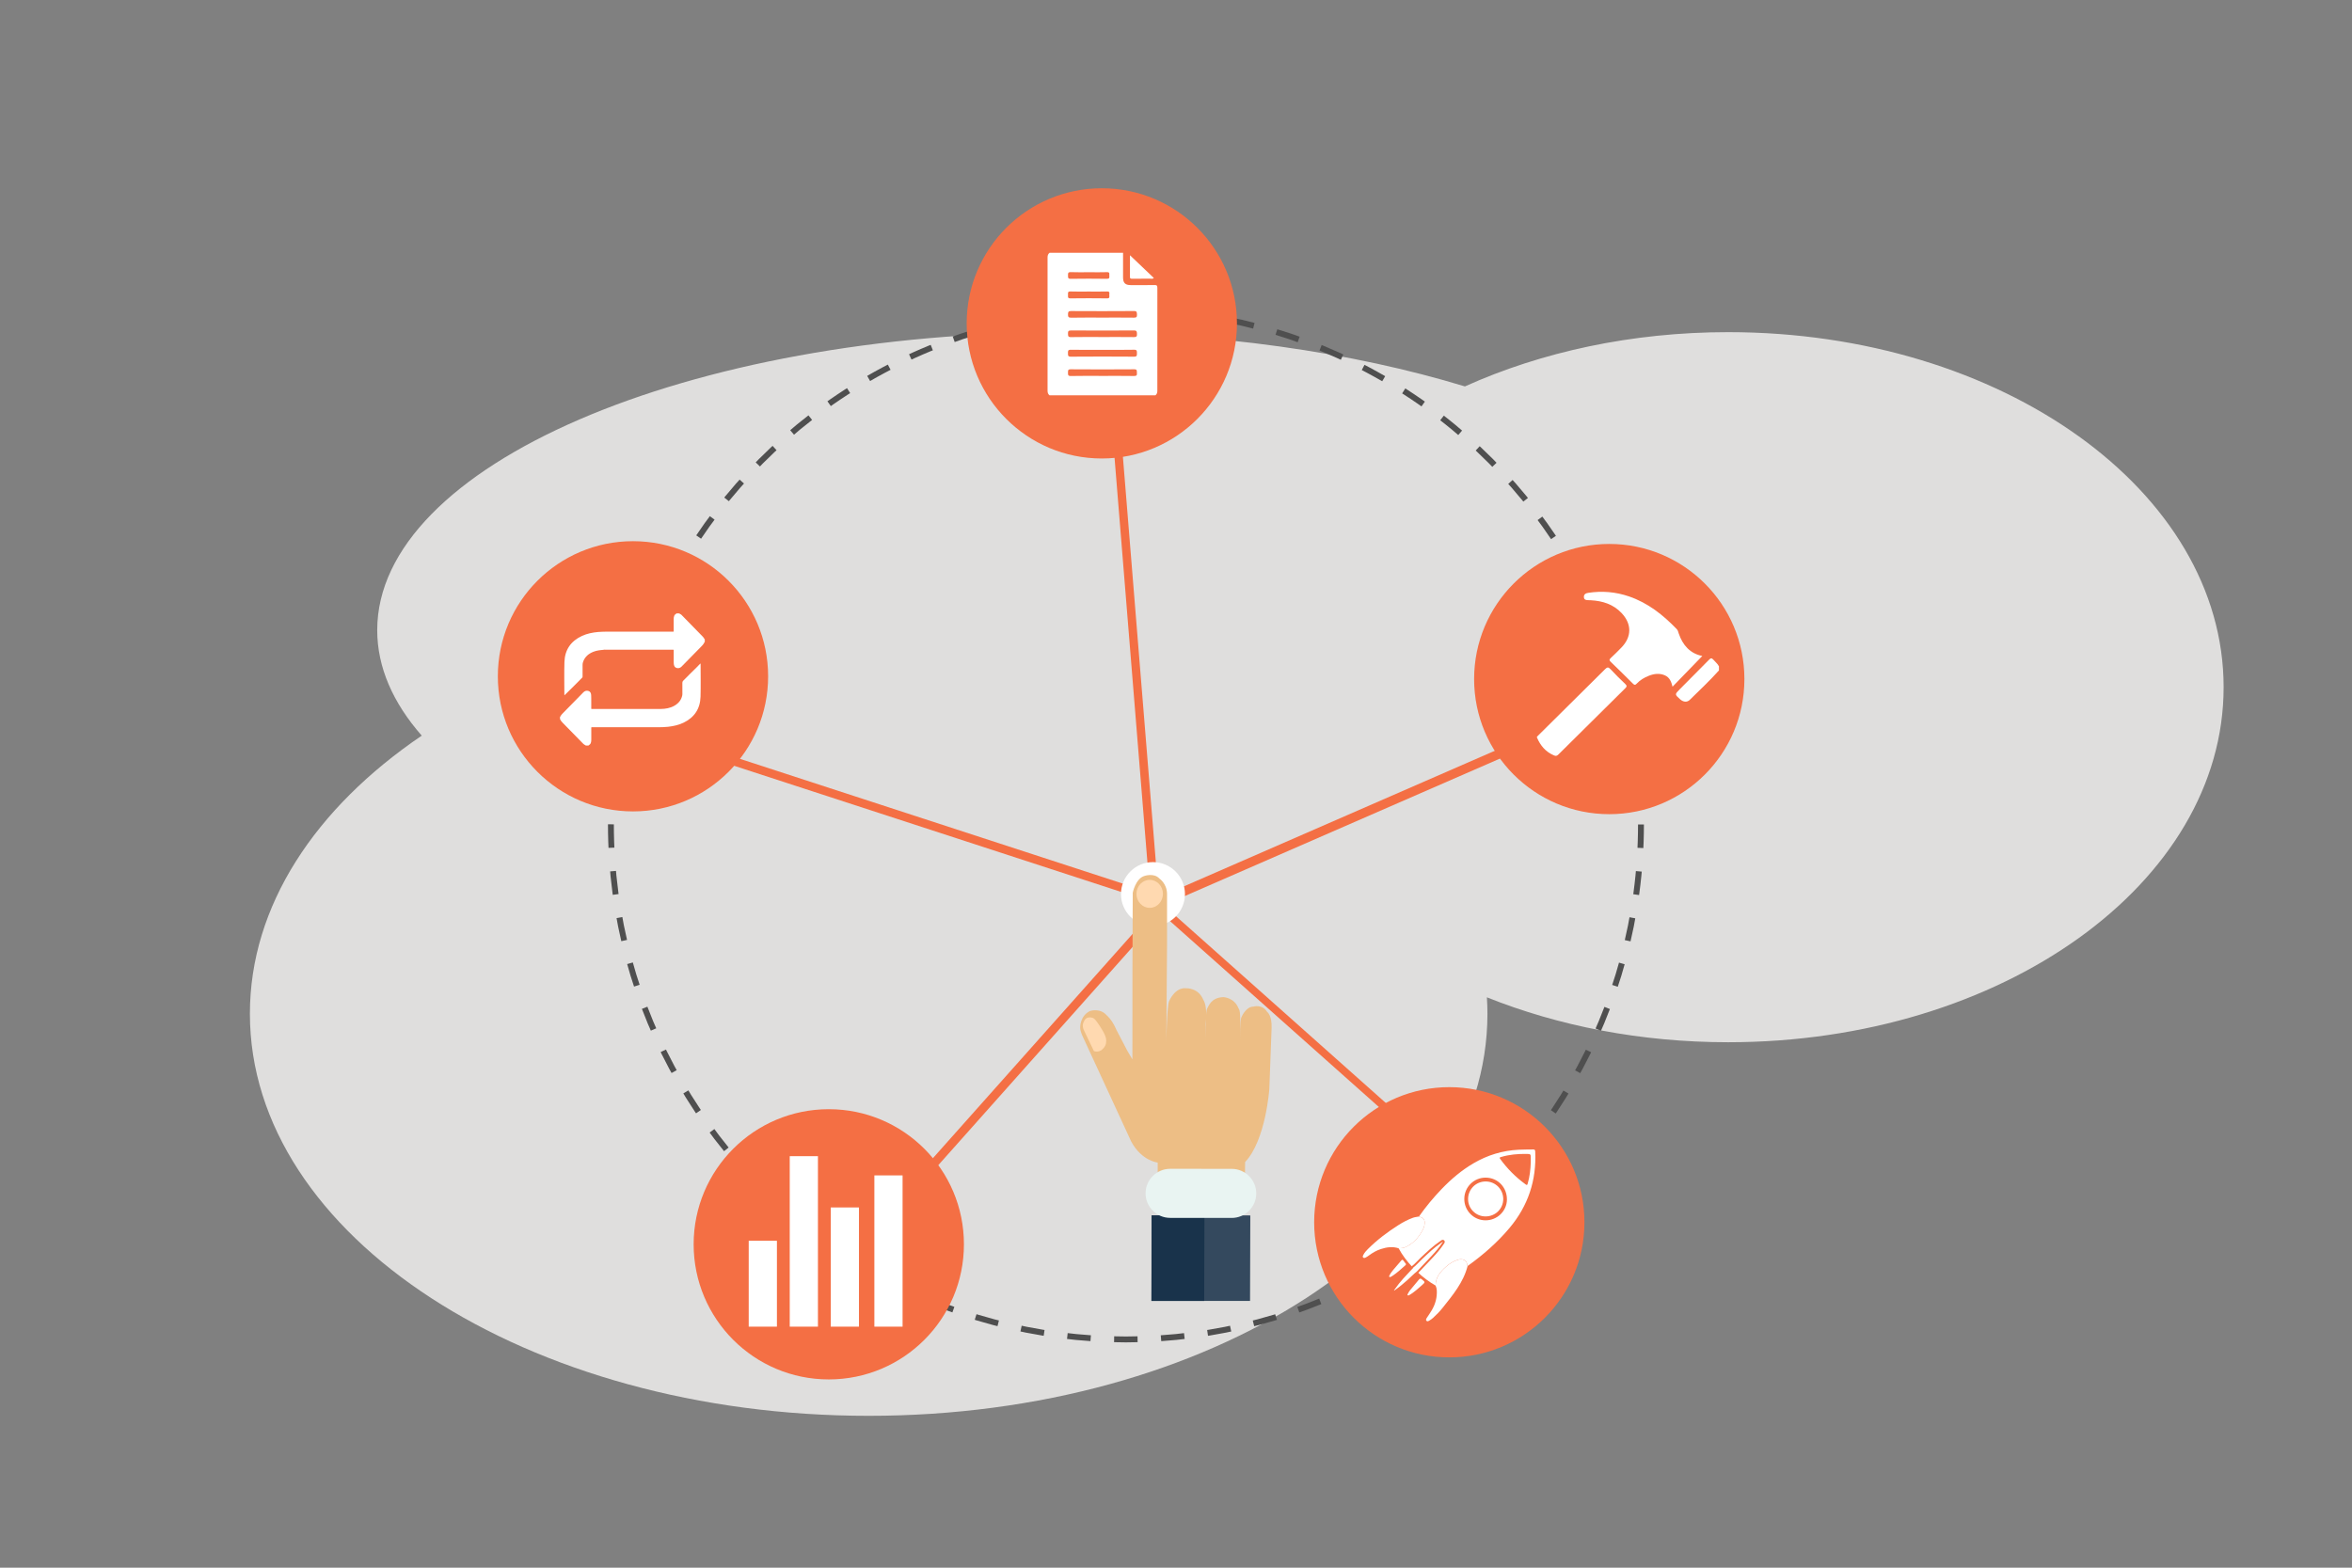 <?xml version="1.0" encoding="utf-8"?>
<!-- Generator: Adobe Illustrator 24.0.2, SVG Export Plug-In . SVG Version: 6.00 Build 0)  -->
<svg version="1.1" id="Capa_1" xmlns="http://www.w3.org/2000/svg" xmlns:xlink="http://www.w3.org/1999/xlink" x="0px" y="0px"
	 viewBox="0 0 1200 800" style="enable-background:new 0 0 1200 800;" xml:space="preserve">
<rect x="0" y="0" width="1200" height="800" fill="#808080" stroke="none"/>
<style type="text/css">
	.st0{opacity:0.89;fill:#EAE9E8;}
	.st1{fill:#F46F44;}
	.st2{fill:#EDBE85;}
	.st3{fill:#FAAD18;}
	.st4{fill:#BCBCBC;}
	.st5{fill:#19334B;}
	.st6{fill:#A0A0A0;}
	.st7{fill:#34495E;}
	.st8{fill:#C4C4C4;}
	.st9{fill:#DDA936;}
	.st10{fill:#D8D8D8;}
	.st11{fill:#3A3A3A;}
	.st12{fill:#221F1F;}
	.st13{opacity:0.2;fill:#221F1F;}
	.st14{fill:#898989;}
	.st15{fill:#FFD15F;}
	.st16{fill:#DCB99D;}
	.st17{fill:#EED3B7;}
	.st18{fill:#72583B;}
	.st19{fill:#F4F4F4;}
	.st20{fill:#3C444F;}
	.st21{fill:#D1AD93;}
	.st22{fill:#DBDCDD;}
	.st23{fill:#303030;}
	.st24{fill:#252926;}
	.st25{fill:#87CDCD;}
	.st26{fill:#1CA69F;}
	.st27{fill:#F4BB2D;}
	.st28{fill:#2F4358;}
	.st29{fill:#DDDDDD;}
	.st30{fill:#B3B2B3;}
	.st31{fill:#313D4D;}
	.st32{fill:#F59326;}
	.st33{fill:#CCCBCB;}
	.st34{fill:#5B6375;}
	.st35{fill:#73BCC4;}
	.st36{fill:#5E9BA3;}
	.st37{fill:#74C4E5;}
	.st38{opacity:0.8;fill:#2F363E;}
	.st39{fill:#F3715B;}
	.st40{fill:#FFFFFF;}
	.st41{fill:#FFD9B0;}
	.st42{fill:#E9F4F2;}
	.st43{fill:none;stroke:#4F4F4F;stroke-width:3;stroke-miterlimit:10;stroke-dasharray:11.965,11.965;}
	.st44{fill:#FFFFFF;stroke:#F46F44;stroke-miterlimit:10;}
</style>
<path class="st0" d="M127.5,517.31c0,113.32,141.34,205.19,315.7,205.19s315.7-91.87,315.7-205.19c0-2.8-0.11-5.59-0.28-8.37
	c36.43,14.59,78.41,22.92,123.11,22.92c139.6,0,252.77-81.12,252.77-181.18S1021.33,169.5,881.73,169.5
	c-49.36,0-95.41,10.15-134.33,27.69c-57.32-17.44-127.23-27.69-202.69-27.69c-194.54,0-352.25,68.09-352.25,152.08
	c0,18.95,8.05,37.09,22.72,53.82C160.88,412.25,127.5,462.24,127.5,517.31z"/>
<rect x="429.93" y="344.79" transform="matrix(0.081 0.997 -0.997 0.081 878.934 -259.256)" class="st1" width="300.22" height="4.29"/>
<rect x="431.65" y="538.54" transform="matrix(-0.665 0.747 -0.747 -0.665 1275.296 509.809)" class="st1" width="183.47" height="4.42"/>
<rect x="287.93" y="406.79" transform="matrix(0.951 0.31 -0.31 0.951 148.103 -115.51)" class="st1" width="300.22" height="4.29"/>
<rect x="549.08" y="541.89" transform="matrix(0.747 0.665 -0.665 0.747 534.77 -316.106)" class="st1" width="266.39" height="3.89"/>
<rect x="576.78" y="406.34" transform="matrix(-0.917 0.4 -0.4 -0.917 1525.131 499.171)" class="st1" width="267.41" height="4.7"/>
<circle class="st40" cx="588.25" cy="456.26" r="16.32"/>
<g>
	<path class="st2" d="M590.67,598.67v-5.41c0,0-8.15-0.78-13.49-10.67l-24.7-53.51c0,0-1.46-2.98-1.36-4.74c0,0-0.2-5.84,4.99-8.42
		c0,0,5.16-1.74,8.56,2.23c0,0,2.58,1.92,4.93,7.39l5.54,10.63l2.62,4.43l0.02-43.64l0.15-41.39c0,0,1.39-7,5.75-8.5
		c0,0,5.02-1.85,7.86,1.27c0,0,3.77,2.49,3.89,7.69v26.26l-0.38,49.8c0,0,0.29-18.22,1.39-21.08c0,0,2.93-7.38,8.88-6.68
		c0,0,6.12-0.29,8.61,5.9c0,0,2.35,2.9,1.17,12.35l0.1,9.69c0,0-0.2-16.14,0.64-17.47c0.83-1.33,1.96-5.73,8.37-5.96
		c0,0,5.63,0.23,7.73,5.84c0,0,0.83,0.29,0.83,5.44l0.24,10.64c0,0-0.34-10.7,0.34-11.57c0,0,2.2-5.5,6.12-5.5
		c0,0,4.5-1.45,7.05,2.72c0,0,2.5,1.62,2.25,8.21l-1.15,31.03c0,0-1.78,26.2-12.36,37.36l-0.07,5.65H590.67z"/>
	<path class="st41" d="M557.88,519.58c0,0-3.69-1.69-4.93,1.9c0,0-1.29,1.82,0.26,4.64l4.89,10.22c0,0,1.63,0.84,3.69-0.34
		c0,0,2.66-1.77,2.57-4.47c0,0,0.47-1.69-1.59-5.23C562.77,526.29,559.38,520.34,557.88,519.58z"/>
	<ellipse class="st41" cx="586.58" cy="456.14" rx="6.75" ry="7.14"/>
	<polygon class="st7" points="587.46,663.86 637.78,663.86 637.91,620.24 614.51,620.22 587.6,620.2 587.51,620.2 	"/>
	<polygon class="st5" points="587.48,663.86 614.39,663.86 614.51,620.23 587.6,620.22 	"/>
	<path class="st42" d="M628.42,621.52l-31.43-0.03c-6.89-0.01-12.51-5.65-12.51-12.53v0c0.01-6.89,5.65-12.51,12.53-12.51
		l31.43,0.03c6.89,0.01,12.51,5.65,12.51,12.53l0,0C640.95,615.9,635.31,621.53,628.42,621.52z"/>
</g>
<g>
	<circle class="st43" cx="574.46" cy="420.75" r="262.77"/>
</g>
<circle class="st1" cx="562.15" cy="165.02" r="68.95"/>
<circle class="st1" cx="821.05" cy="346.53" r="68.95"/>
<circle class="st1" cx="739.44" cy="623.73" r="68.95"/>
<circle class="st1" cx="422.85" cy="634.98" r="68.95"/>
<circle class="st1" cx="322.95" cy="345.12" r="68.95"/>
<g>
	<path class="st40" d="M784.16,375.95c11.58-11.47,23.17-22.92,34.71-34.42c1.1-1.1,1.7-1.25,2.83-0.03
		c2.42,2.63,4.99,5.13,7.57,7.6c0.84,0.81,0.82,1.26,0,2.07c-11.41,11.25-22.79,22.53-34.15,33.84c-0.76,0.76-1.33,0.88-2.29,0.47
		c-4.23-1.79-6.91-5-8.67-9.12C784.16,376.23,784.16,376.09,784.16,375.95z"/>
	<path class="st40" d="M877.02,342.11c-4.69,5.26-9.85,10.05-14.85,15c-1.43,1.42-3.37,1.18-4.98-0.27c-2.78-2.5-2.77-2.5-0.19-5.09
		c4.99-5.01,9.99-10.01,14.93-15.06c0.85-0.87,1.37-1.06,2.22-0.06c0.96,1.14,2.18,2.05,2.87,3.42
		C877.02,340.73,877.02,341.42,877.02,342.11z"/>
	<path class="st40" d="M868.52,334.75c-4.97,5.12-10.01,10.33-15.18,15.67c-0.63-2.5-1.48-4.73-3.9-5.79
		c-2.74-1.19-5.5-0.85-8.2,0.22c-2.32,0.92-4.45,2.15-6.16,3.99c-0.72,0.78-1.13,0.87-1.93,0.06c-3.73-3.75-7.52-7.45-11.33-11.13
		c-0.74-0.71-0.89-1.15-0.05-1.93c1.87-1.72,3.66-3.53,5.44-5.35c5.39-5.5,5.4-12.11,0.08-17.7c-4.24-4.46-9.62-6.12-15.55-6.47
		c-0.41-0.02-0.82-0.02-1.24-0.04c-1.13-0.03-2.33-0.05-2.39-1.59c-0.06-1.49,1.03-1.99,2.27-2.17c7.04-1.07,13.94-0.49,20.7,1.82
		c9.68,3.3,17.41,9.44,24.39,16.69c0.61,0.63,0.75,1.42,1.01,2.2C858.54,329.29,862.33,333.53,868.52,334.75z"/>
</g>
<g>
	<path class="st40" d="M723.96,620.79c3.49-4.97,7.36-9.63,11.56-14.01c4.87-5.06,10.18-9.58,16.26-13.14
		c7.14-4.18,14.82-6.53,23.11-6.93c2.45-0.12,4.89-0.1,7.33-0.14c0.82-0.01,1.02,0.26,1.06,1.05c0.7,14.7-3.62,27.69-13.08,38.98
		c-6.26,7.47-13.54,13.8-21.43,19.46c-0.04-0.1-0.1-0.19-0.11-0.29c-0.19-3.04-2.72-3.56-4.81-2.92c-2.32,0.71-4.3,1.97-6.08,3.54
		c-2.91,2.57-5.37,5.43-5.31,9.66c-3.34-1.93-6.4-4.22-9.21-6.86c2.5-2.65,5.02-5.28,7.51-7.94c1.93-2.06,3.77-4.2,5.34-6.55
		c0.26-0.39,0.82-0.93,0.35-1.37c-0.44-0.42-0.94,0.14-1.34,0.41c-3.64,2.45-6.79,5.48-9.97,8.48c-1.52,1.44-2.87,3.06-4.53,4.35
		c-2.74-2.89-5.14-6.03-7.02-9.56c1.01-0.14,2.05-0.01,3.03-0.41c4.18-1.72,7-4.87,9.14-8.72c0.64-1.15,1.07-2.39,1.12-3.72
		c0.07-1.68-0.64-2.65-2.25-3.12C724.4,620.98,724.18,620.88,723.96,620.79z M781,593.05c0-0.62,0-1.24,0-1.86
		c0-2.3,0-2.31-2.27-2.34c-4.39-0.05-8.74,0.32-12.97,1.6c-0.62,0.19-0.82,0.33-0.38,0.93c3.65,5.03,7.98,9.39,13.02,13.03
		c0.61,0.44,0.81,0.36,1.02-0.35C780.48,600.47,780.9,596.78,781,593.05z M747.09,611.79c-0.04,6,4.76,10.89,10.75,10.95
		c5.99,0.06,10.95-4.71,11-10.58c0.06-6.27-4.65-11.15-10.79-11.21C752.02,600.9,747.13,605.72,747.09,611.79z"/>
	<path class="st40" d="M732.46,656.07c-0.06-4.23,2.4-7.09,5.31-9.66c1.78-1.57,3.76-2.83,6.08-3.54c2.09-0.64,4.62-0.12,4.81,2.92
		c0.01,0.1,0.07,0.19,0.11,0.29c-2.15,8.37-7.56,14.79-12.75,21.33c-1.48,1.86-3.15,3.56-4.91,5.15c-0.56,0.5-1.18,0.95-1.83,1.33
		c-0.45,0.26-1.04,0.62-1.51,0.12c-0.42-0.45-0.11-1,0.15-1.43c0.4-0.68,0.87-1.32,1.32-1.97c2.02-2.89,3.46-6.02,3.77-9.58
		C733.14,659.34,733.21,657.66,732.46,656.07z"/>
	<path class="st40" d="M723.96,620.79c0.22,0.09,0.44,0.19,0.67,0.26c1.61,0.47,2.32,1.44,2.25,3.12c-0.05,1.33-0.48,2.56-1.12,3.72
		c-2.14,3.85-4.96,7-9.14,8.72c-0.98,0.4-2.02,0.28-3.03,0.41c-3.09-1.03-6.12-0.59-9.11,0.39c-2.21,0.73-4.2,1.88-6.07,3.27
		c-0.5,0.37-1.01,0.72-1.56,1c-0.42,0.22-0.92,0.46-1.35,0.05c-0.45-0.43-0.13-0.91,0.08-1.33c0.55-1.13,1.38-2.05,2.26-2.93
		c4.69-4.7,9.96-8.68,15.55-12.24c2.39-1.52,4.87-2.85,7.54-3.81C721.92,621.07,722.95,621.01,723.96,620.79z"/>
	<path class="st44" d="M720.61,646.58c1.66-1.29,3.01-2.91,4.53-4.35c3.18-3,6.33-6.02,9.97-8.48c0.4-0.27,0.9-0.83,1.34-0.41
		c0.46,0.44-0.09,0.98-0.35,1.37c-1.57,2.35-3.41,4.49-5.34,6.55c-2.49,2.66-5.01,5.3-7.51,7.94c-1.74,1.3-3.16,2.94-4.8,4.35
		c-1.93,1.66-3.83,3.36-5.93,4.81c-0.47,0.33-1.12,1.03-1.6,0.56c-0.49-0.48,0.19-1.14,0.52-1.62c2.47-3.54,5.45-6.64,8.4-9.78
		C720.12,647.23,720.48,647,720.61,646.58z"/>
	<path class="st40" d="M718.64,661.08c-0.61,0.01-0.63-0.31-0.47-0.62c0.35-0.66,0.69-1.36,1.16-1.94c1.51-1.87,3.07-3.69,4.61-5.54
		c0.44-0.52,0.79-0.69,1.43-0.17c1.83,1.5,1.86,1.46,0.12,3.03c-1.81,1.64-3.65,3.23-5.68,4.58
		C719.4,660.7,718.96,660.9,718.64,661.08z"/>
	<path class="st40" d="M717.32,644.99c0.06,0.4-0.15,0.56-0.32,0.72c-2.21,1.97-4.38,3.98-6.89,5.58c-0.17,0.11-0.35,0.21-0.54,0.29
		c-0.25,0.11-0.55,0.23-0.76-0.03c-0.18-0.21,0-0.47,0.1-0.68c0.52-1.1,1.28-2.04,2.04-2.97c1.31-1.59,2.69-3.13,4.02-4.7
		c0.41-0.48,0.7-0.42,1.04,0.07C716.44,643.9,716.92,644.48,717.32,644.99z"/>
	<path class="st40" d="M757.91,620.75c-4.91,0-8.9-3.97-8.89-8.85c0.01-5.03,3.98-9,8.99-8.99c4.95,0.01,8.93,3.98,8.95,8.93
		C766.98,616.81,762.97,620.75,757.91,620.75z"/>
</g>
<g>
	<path class="st40" d="M285.71,365.72c0.13,0.13,0.15-0.03,0.17-0.08c0.28-0.61,0.72-1.09,1.18-1.56c3.53-3.6,7.05-7.2,10.59-10.8
		c0.72-0.74,1.64-0.99,2.62-0.67c0.96,0.31,1.28,1.16,1.34,2.07c0.07,1.1,0.04,2.21,0.05,3.32c0.01,1.05,0,2.09,0,3.14
		c0,0.75-0.11,0.66,0.68,0.66c7.18,0,14.36,0,21.54,0c4.4,0,8.8,0.02,13.2-0.01c2.49-0.02,4.91-0.44,7.1-1.72
		c2.05-1.2,3.44-2.91,3.92-5.28c0.04-0.2,0.05-0.4,0.05-0.6c0-1.92,0.02-3.84-0.01-5.76c-0.01-0.45,0.13-0.76,0.44-1.07
		c2.3-2.36,4.66-4.65,7-6.96c0.59-0.58,1.12-1.21,1.71-1.79c0.18,0.13,0.15,0.21,0.15,0.28c0,5.54,0.12,11.08-0.03,16.62
		c-0.17,6.17-3.15,10.64-8.74,13.31c-2.47,1.18-5.12,1.75-7.83,2.06c-1.87,0.21-3.74,0.23-5.61,0.23c-10.97,0-21.94,0-32.91,0
		c-0.77,0-0.65-0.06-0.65,0.65c0,1.92,0,3.84,0,5.76c0,0.55-0.05,1.09-0.24,1.61c-0.21,0.57-0.62,0.96-1.14,1.24
		c0,0,0,0.02,0.01,0.03c0.01,0.01,0.02,0.02,0.04,0.03c-0.53,0-1.06,0-1.59,0c0.02-0.02,0.04-0.03,0.06-0.05
		c0,0-0.01-0.03-0.02-0.04c-0.43-0.22-0.85-0.41-1.2-0.77c-3.48-3.57-6.97-7.13-10.46-10.69c-0.49-0.5-0.97-1.02-1.25-1.68
		c-0.02-0.05-0.04-0.18-0.15-0.07C285.71,366.66,285.71,366.19,285.71,365.72z"/>
	<path class="st40" d="M307.99,331.61c-1.75,0.12-3.48,0.32-5.13,0.95c-2.56,0.98-4.49,2.6-5.39,5.28
		c-0.17,0.49-0.25,0.99-0.24,1.52c0.01,1.94,0,3.87,0,5.81c0,0.22,0.01,0.42-0.17,0.61c-2.93,3.07-6.01,5.99-9.01,8.97
		c-0.13-0.04-0.11-0.13-0.11-0.2c0-5.57-0.13-11.15,0.04-16.71c0.19-6.21,3.25-10.67,8.9-13.3c2.66-1.24,5.5-1.79,8.41-2.05
		c1.79-0.16,3.58-0.15,5.38-0.15c10.8,0,21.6,0,32.4,0c0.77,0,0.65,0.06,0.65-0.64c0-1.92,0-3.84,0-5.76c0-0.56,0.05-1.12,0.26-1.65
		c0.22-0.55,0.62-0.92,1.13-1.2c0,0,0-0.02-0.01-0.03c-0.01-0.01-0.02-0.02-0.03-0.03c0.53,0,1.06,0,1.59,0
		c-0.01,0.01-0.03,0.02-0.04,0.02c-0.01,0.01-0.02,0.03-0.02,0.03c0.33,0.28,0.77,0.35,1.09,0.68c3.53,3.63,7.09,7.25,10.63,10.87
		c0.42,0.42,0.81,0.87,1.07,1.41c0.03,0.06,0.03,0.25,0.19,0.1c0,0.5,0,1,0,1.5c-0.16-0.08-0.15,0.08-0.18,0.15
		c-0.31,0.68-0.76,1.25-1.27,1.78c-3.47,3.54-6.94,7.09-10.42,10.62c-0.71,0.72-1.62,0.96-2.58,0.65c-0.92-0.29-1.22-1.1-1.35-1.96
		c-0.05-0.34-0.05-0.68-0.05-1.03c0-1.9,0-3.81,0-5.71c0-0.17,0.05-0.34-0.05-0.5c-0.19-0.24-0.46-0.16-0.7-0.16
		c-7.22,0-14.44,0-21.66,0c-4.21,0-8.42,0-12.63,0C308.45,331.45,308.18,331.37,307.99,331.61z"/>
	<path class="st40" d="M307.99,331.61c0.19-0.24,0.46-0.16,0.7-0.16c4.21,0,8.42,0,12.63,0c7.22,0,14.44,0,21.66,0
		c0.24,0,0.51-0.08,0.7,0.16c-0.16,0-0.31,0.01-0.47,0.01c-11.61,0-23.22,0-34.84,0C308.24,331.63,308.12,331.62,307.99,331.61z"/>
</g>
<g>
	<path class="st40" d="M535.49,129c12.5,0,25,0,37.5,0c0,4.2,0,8.39,0,12.59c0,2.78,1.1,3.89,3.89,3.9
		c4.04,0.01,8.07,0.05,12.11-0.03c1.17-0.02,1.51,0.23,1.5,1.47c-0.05,17.49-0.04,34.98-0.01,52.47c0,1-0.23,1.75-1.01,2.34
		c-18,0-35.99,0-53.99,0c-0.77-0.6-1.01-1.35-1.01-2.35c0.03-22.68,0.03-45.37,0-68.05C534.48,130.35,534.71,129.6,535.49,129z
		 M562.64,178.52c-5.44,0-10.88,0.07-16.32-0.04c-1.55-0.03-1.44,0.74-1.43,1.76c0,1.02-0.12,1.78,1.43,1.77
		c10.77-0.08,21.54-0.08,32.31,0c1.55,0.01,1.43-0.74,1.43-1.77c0-1.02,0.13-1.8-1.43-1.77
		C573.31,178.58,567.98,178.52,562.64,178.52z M562.49,162.07c5.33,0,10.65-0.04,15.98,0.03c1.23,0.02,1.7-0.26,1.62-1.57
		c-0.07-1.11,0.03-1.83-1.54-1.81c-10.7,0.08-21.41,0.07-32.11,0.01c-1.39-0.01-1.51,0.5-1.54,1.65c-0.03,1.27,0.2,1.77,1.63,1.74
		C551.83,162.02,557.16,162.07,562.49,162.07z M562.5,171.99c5.33,0,10.65-0.04,15.98,0.03c1.25,0.02,1.67-0.28,1.61-1.58
		c-0.06-1.13,0-1.82-1.56-1.81c-10.7,0.08-21.41,0.07-32.11,0c-1.42-0.01-1.54,0.54-1.52,1.68c0.03,1.06-0.04,1.75,1.46,1.72
		C551.74,171.92,557.12,171.99,562.5,171.99z M562.48,191.83c5.38,0,10.77-0.05,16.15,0.04c1.33,0.02,1.53-0.49,1.42-1.59
		c-0.09-0.9,0.32-1.83-1.34-1.82c-10.82,0.08-21.64,0.08-32.46,0c-1.46-0.01-1.34,0.7-1.35,1.66c-0.01,1.02-0.12,1.79,1.43,1.76
		C551.71,191.76,557.1,191.83,562.48,191.83z M555.37,148.78c-3.06,0-6.13,0.08-9.19-0.04c-1.55-0.06-1.28,0.86-1.27,1.74
		c0.02,0.84-0.36,1.8,1.22,1.78c6.23-0.08,12.46-0.08,18.69,0c1.49,0.02,1.2-0.87,1.14-1.66c-0.06-0.75,0.58-1.9-1.1-1.85
		C561.71,148.84,558.54,148.78,555.37,148.78z M555.69,138.91c-3.12,0-6.25,0.1-9.37-0.04c-1.58-0.07-1.41,0.77-1.41,1.77
		c-0.01,0.98-0.07,1.67,1.36,1.64c6.14-0.09,12.28-0.09,18.42,0c1.29,0.02,1.42-0.52,1.29-1.5c-0.11-0.83,0.51-1.98-1.24-1.9
		C561.73,139,558.71,138.91,555.69,138.91z"/>
	<path class="st40" d="M576.52,130.26c4.22,4.03,8.18,7.79,12.16,11.59c-0.61,0.62-1.24,0.35-1.78,0.36
		c-3.12,0.03-6.25-0.01-9.37,0.03c-0.74,0.01-1.03-0.14-1.02-0.96C576.54,137.73,576.52,134.18,576.52,130.26z"/>
</g>
<g>
	<rect x="382" y="633.17" class="st40" width="14.39" height="43.83"/>
	<rect x="423.86" y="616.17" class="st40" width="14.39" height="60.83"/>
	<rect x="402.93" y="590" class="st40" width="14.39" height="87"/>
	<rect x="446.11" y="599.81" class="st40" width="14.39" height="77.19"/>
</g>
</svg>
